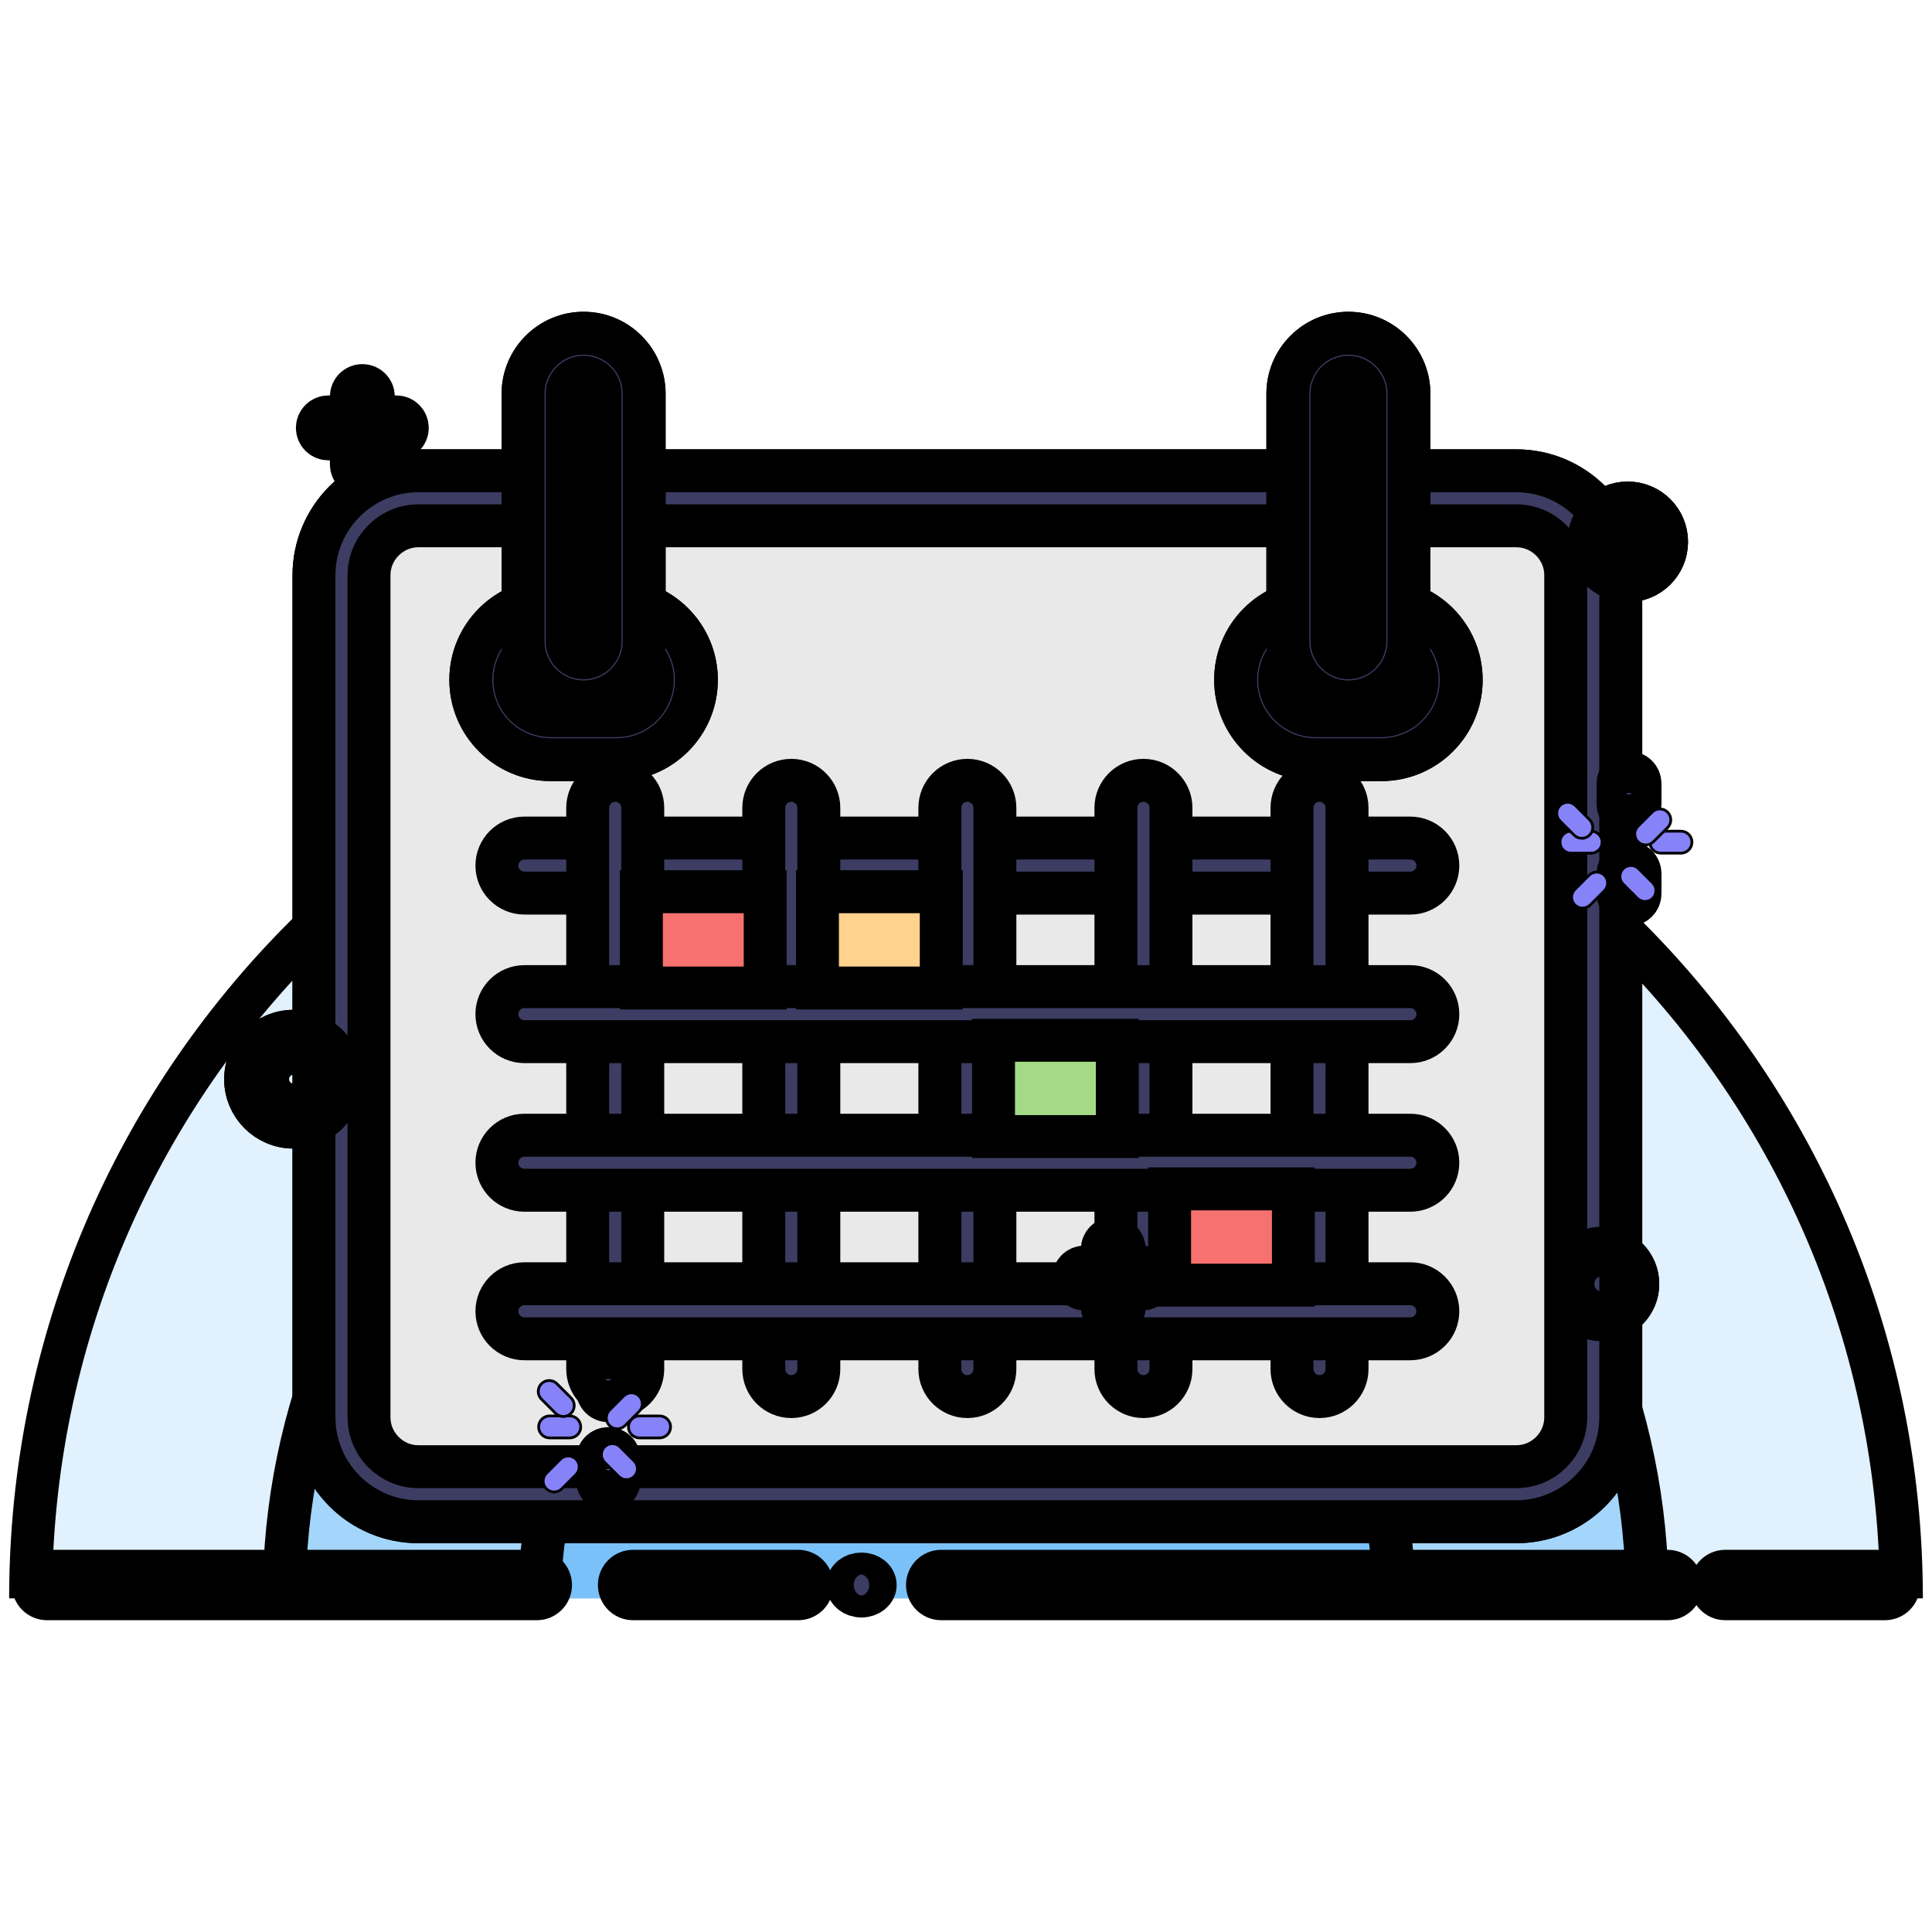 <svg xmlns="http://www.w3.org/2000/svg" xml:space="preserve" viewBox="0 0 45 45" version="1.1">

 <g>
  <title>Layer 1</title>
  <g stroke="null" id="svg_50">
   <g stroke="null" id="组_766">
    <path stroke="null" d="m44.287,37.229c0,-12.033 -9.755,-21.787 -21.787,-21.787c-12.033,0 -21.787,9.755 -21.787,21.787" enable-background="new    " fill="#69BAF9" opacity="0.2" id="路径_1806"/>
    <path stroke="null" d="m38.367,37.229c0,-8.767 -7.107,-15.874 -15.874,-15.874c-8.767,0 -15.874,7.107 -15.874,15.874" enable-background="new    " fill="#69BAF9" opacity="0.5" id="路径_1807"/>
    <path stroke="null" d="m32.471,37.229c0.014,-5.495 -4.429,-9.961 -9.925,-9.975c-5.495,-0.014 -9.961,4.429 -9.975,9.925c0,0.017 0,0.034 0,0.051" enable-background="new    " fill="#69BAF9" opacity="0.7" id="路径_1808"/>
   </g>
   <g stroke="null" id="组_764">
    <path stroke="null" id="svg_1" d="m38.84,37.238l-16.917,0c-0.177,0 -0.32,-0.143 -0.32,-0.32s0.143,-0.32 0.32,-0.32l16.917,0c0.177,0 0.32,0.143 0.32,0.32s-0.143,0.32 -0.32,0.32z" fill="#3D3D63"/>
    <path stroke="null" id="svg_2" d="m43.903,37.238l-3.717,0c-0.177,0 -0.32,-0.143 -0.32,-0.32s0.143,-0.32 0.32,-0.32l3.717,0c0.177,0 0.32,0.143 0.32,0.32s-0.143,0.32 -0.32,0.32z" fill="#3D3D63"/>
    <path stroke="null" id="svg_3" d="m18.591,37.238l-3.845,0c-0.177,0 -0.32,-0.143 -0.32,-0.32s0.143,-0.32 0.32,-0.32l3.845,0c0.177,0 0.32,0.143 0.32,0.32s-0.143,0.32 -0.32,0.32z" fill="#3D3D63"/>
    <path stroke="null" id="svg_4" d="m12.503,37.238l-11.406,0c-0.177,0 -0.32,-0.143 -0.32,-0.32s0.143,-0.32 0.32,-0.32l11.406,0c0.177,0 0.32,0.143 0.32,0.32s-0.143,0.32 -0.32,0.32z" fill="#3D3D63"/>
    <ellipse stroke="null" ry="0.256" rx="0.32" cy="36.918" cx="20.065" fill="#3D3D63" id="椭圆_336"/>
   </g>
   <g stroke="null" id="矩形_1367">
    <path stroke="null" id="svg_5" d="m9.748,10.966l25.568,0c1.345,0 2.435,1.09 2.435,2.435l0,19.609c0,1.345 -1.09,2.435 -2.435,2.435l-25.568,0c-1.345,0 -2.435,-1.09 -2.435,-2.435l0,-19.609c0,-1.345 1.09,-2.435 2.435,-2.435z" fill="#E9E9E9"/>
    <path stroke="null" id="svg_6" d="m35.316,35.444l-25.568,0c-1.343,0 -2.435,-1.092 -2.435,-2.435l0,-19.609c0,-1.343 1.092,-2.435 2.435,-2.435l25.568,0c1.343,0 2.435,1.092 2.435,2.435l0,19.609c0,1.343 -1.092,2.435 -2.435,2.435zm-25.568,-23.197c-0.636,0 -1.153,0.517 -1.153,1.153l0,19.609c0,0.636 0.517,1.153 1.153,1.153l25.568,0c0.636,0 1.153,-0.517 1.153,-1.153l0,-19.609c0,-0.636 -0.517,-1.153 -1.153,-1.153l-25.568,0z" fill="#3D3D63"/>
   </g>
   <g stroke="null" id="矩形_1369">
    <path stroke="null" id="svg_7" d="m12.824,13.977l1.538,0c1.026,0 1.858,0.832 1.858,1.858l0,0c0,1.026 -0.832,1.858 -1.858,1.858l-1.538,0c-1.026,0 -1.858,-0.832 -1.858,-1.858l0,0c0,-1.026 0.832,-1.858 1.858,-1.858z" fill="#7AC1FA"/>
    <path stroke="null" id="svg_8" d="m14.362,17.694l-1.538,0c-1.025,0 -1.858,-0.834 -1.858,-1.858s0.834,-1.858 1.858,-1.858l1.538,0c1.025,0 1.858,0.834 1.858,1.858s-0.834,1.858 -1.858,1.858zm-1.538,-2.691c-0.459,0 -0.833,0.374 -0.833,0.833s0.374,0.833 0.833,0.833l1.538,0c0.459,0 0.833,-0.374 0.833,-0.833s-0.374,-0.833 -0.833,-0.833l-1.538,0z" fill="#3D3D63"/>
   </g>
   <g stroke="null" id="矩形_1370">
    <path stroke="null" id="svg_9" d="m30.638,13.977l1.538,0c1.026,0 1.858,0.832 1.858,1.858l0,0c0,1.026 -0.832,1.858 -1.858,1.858l-1.538,0c-1.026,0 -1.858,-0.832 -1.858,-1.858l0,0c0,-1.026 0.832,-1.858 1.858,-1.858z" fill="#7AC1FA"/>
    <path stroke="null" id="svg_10" d="m32.176,17.694l-1.538,0c-1.025,0 -1.858,-0.834 -1.858,-1.858s0.834,-1.858 1.858,-1.858l1.538,0c1.025,0 1.858,0.834 1.858,1.858s-0.834,1.858 -1.858,1.858zm-1.538,-2.691c-0.459,0 -0.833,0.374 -0.833,0.833s0.374,0.833 0.833,0.833l1.538,0c0.459,0 0.833,-0.374 0.833,-0.833s-0.374,-0.833 -0.833,-0.833l-1.538,0z" fill="#3D3D63"/>
   </g>
   <g stroke="null" id="矩形_1368">
    <path stroke="null" id="svg_11" d="m13.593,7.762l0,0c0.779,0 1.41,0.631 1.41,1.41l0,5.767c0,0.779 -0.631,1.41 -1.41,1.41l0,0c-0.779,0 -1.41,-0.631 -1.41,-1.41l0,-5.767c0,-0.779 0.631,-1.41 1.41,-1.41z" fill="#B2B2B2"/>
    <path stroke="null" id="svg_12" d="m13.593,16.348c-0.777,0 -1.41,-0.632 -1.41,-1.41l0,-5.767c0,-0.777 0.632,-1.41 1.41,-1.41s1.41,0.632 1.41,1.41l0,5.767c0,0.777 -0.632,1.41 -1.41,1.41zm0,-7.561c-0.212,0 -0.384,0.172 -0.384,0.384l0,5.767c0,0.212 0.172,0.384 0.384,0.384s0.384,-0.172 0.384,-0.384l0,-5.767c0,-0.212 -0.172,-0.384 -0.384,-0.384z" fill="#3D3D63"/>
   </g>
   <g stroke="null" id="矩形_1371">
    <path stroke="null" id="svg_13" d="m31.407,7.762l0,0c0.779,0 1.41,0.631 1.41,1.41l0,5.767c0,0.779 -0.631,1.41 -1.41,1.41l0,0c-0.779,0 -1.41,-0.631 -1.41,-1.41l0,-5.767c0,-0.779 0.631,-1.41 1.41,-1.41z" fill="#B2B2B2"/>
    <path stroke="null" id="svg_14" d="m31.407,16.348c-0.777,0 -1.41,-0.632 -1.41,-1.41l0,-5.767c0,-0.777 0.632,-1.41 1.41,-1.41s1.41,0.632 1.41,1.41l0,5.767c0,0.777 -0.632,1.41 -1.41,1.41zm0,-7.561c-0.212,0 -0.384,0.172 -0.384,0.384l0,5.767c0,0.212 0.172,0.384 0.384,0.384s0.384,-0.172 0.384,-0.384l0,-5.767c0,-0.212 -0.172,-0.384 -0.384,-0.384z" fill="#3D3D63"/>
   </g>
   <g stroke="null" id="组_1053">
    <path stroke="null" id="svg_15" d="m32.849,20.802l-20.634,0c-0.354,0 -0.641,-0.287 -0.641,-0.641s0.287,-0.641 0.641,-0.641l20.634,0c0.354,0 0.641,0.287 0.641,0.641s-0.287,0.641 -0.641,0.641z" fill="#3D3D63"/>
    <path stroke="null" id="svg_16" d="m14.33,32.529c-0.354,0 -0.641,-0.287 -0.641,-0.641l0,-13.072c0,-0.354 0.287,-0.641 0.641,-0.641s0.641,0.287 0.641,0.641l0,13.072c0,0.354 -0.287,0.641 -0.641,0.641z" fill="#3D3D63"/>
    <path stroke="null" id="svg_17" d="m18.431,32.529c-0.354,0 -0.641,-0.287 -0.641,-0.641l0,-13.072c0,-0.354 0.287,-0.641 0.641,-0.641s0.641,0.287 0.641,0.641l0,13.072c0,0.354 -0.287,0.641 -0.641,0.641z" fill="#3D3D63"/>
    <path stroke="null" id="svg_18" d="m22.532,32.529c-0.354,0 -0.641,-0.287 -0.641,-0.641l0,-13.072c0,-0.354 0.287,-0.641 0.641,-0.641c0.354,0 0.641,0.287 0.641,0.641l0,13.072c0,0.354 -0.287,0.641 -0.641,0.641z" fill="#3D3D63"/>
    <path stroke="null" id="svg_19" d="m26.633,32.529c-0.354,0 -0.641,-0.287 -0.641,-0.641l0,-13.072c0,-0.354 0.287,-0.641 0.641,-0.641s0.641,0.287 0.641,0.641l0,13.072c0,0.354 -0.287,0.641 -0.641,0.641z" fill="#3D3D63"/>
    <path stroke="null" id="svg_20" d="m30.734,32.529c-0.354,0 -0.641,-0.287 -0.641,-0.641l0,-13.072c0,-0.354 0.287,-0.641 0.641,-0.641s0.641,0.287 0.641,0.641l0,13.072c0,0.354 -0.287,0.641 -0.641,0.641z" fill="#3D3D63"/>
    <path stroke="null" id="svg_21" d="m32.849,24.262l-20.634,0c-0.354,0 -0.641,-0.287 -0.641,-0.641s0.287,-0.641 0.641,-0.641l20.634,0c0.354,0 0.641,0.287 0.641,0.641s-0.287,0.641 -0.641,0.641z" fill="#3D3D63"/>
    <path stroke="null" id="svg_22" d="m32.849,27.723l-20.634,0c-0.354,0 -0.641,-0.287 -0.641,-0.641s0.287,-0.641 0.641,-0.641l20.634,0c0.354,0 0.641,0.287 0.641,0.641s-0.287,0.641 -0.641,0.641z" fill="#3D3D63"/>
    <path stroke="null" id="svg_23" d="m32.849,31.183l-20.634,0c-0.354,0 -0.641,-0.287 -0.641,-0.641s0.287,-0.641 0.641,-0.641l20.634,0c0.354,0 0.641,0.287 0.641,0.641s-0.287,0.641 -0.641,0.641z" fill="#3D3D63"/>
   </g>
   <rect stroke="null" height="2.243" width="2.884" fill="#A4DA86" y="24.23" x="23.141" id="矩形_1373"/>
   <rect stroke="null" height="2.243" width="2.884" fill="#F6716F" y="20.77" x="14.939" id="矩形_1374"/>
   <rect stroke="null" height="2.243" width="2.884" fill="#FFD28E" y="20.77" x="19.04" id="矩形_1375"/>
   <rect stroke="null" height="2.243" width="2.884" fill="#F6716F" y="27.691" x="27.242" id="矩形_1376"/>
   <g stroke="null" id="组_1050">
    <g stroke="null" id="路径_1850">
     <path stroke="null" id="svg_24" d="m37.315,30.738c0.46,0 0.832,-0.373 0.832,-0.832c0,-0.46 -0.373,-0.832 -0.832,-0.832c-0.46,-0 -0.832,0.373 -0.832,0.832c0,0 0,0 0,0c0,0.46 0.373,0.832 0.832,0.832z" fill="none"/>
     <path stroke="null" id="svg_25" d="m37.315,30.225c0.176,0 0.32,-0.143 0.32,-0.32s-0.143,-0.32 -0.32,-0.32c-0.176,0 -0.32,0.143 -0.32,0.32s0.143,0.32 0.32,0.32m0,0.513c-0.46,0 -0.832,-0.373 -0.832,-0.832c0,-0.46 0.373,-0.832 0.832,-0.832s0.832,0.373 0.832,0.832c0,0.46 -0.373,0.832 -0.832,0.832z" fill="#8682F8"/>
    </g>
    <g stroke="null" id="路径_1851">
     <path stroke="null" id="svg_26" d="m6.837,26.252c0.617,0 1.116,-0.5 1.116,-1.116s-0.5,-1.116 -1.116,-1.116c-0.617,0 -1.116,0.5 -1.116,1.116s0.5,1.116 1.116,1.116z" fill="none"/>
     <path stroke="null" id="svg_27" d="m6.837,25.74c0.333,0 0.604,-0.271 0.604,-0.604c0,-0.333 -0.271,-0.604 -0.604,-0.604s-0.604,0.271 -0.604,0.604c0,0.333 0.271,0.604 0.604,0.604m0,0.513c-0.617,0 -1.116,-0.5 -1.116,-1.116s0.5,-1.116 1.116,-1.116s1.116,0.5 1.116,1.116s-0.5,1.116 -1.116,1.116z" fill="#8682F8"/>
    </g>
    <g stroke="null" id="路径_1849">
     <path stroke="null" id="svg_28" d="m37.913,13.526c0.5,0 0.905,-0.405 0.905,-0.905s-0.405,-0.905 -0.905,-0.905c-0.5,0 -0.905,0.405 -0.905,0.905s0.405,0.905 0.905,0.905z" fill="none"/>
     <path stroke="null" id="svg_29" d="m37.913,13.013c0.216,0 0.393,-0.176 0.393,-0.393s-0.176,-0.393 -0.393,-0.393c-0.216,0 -0.393,0.176 -0.393,0.393s0.176,0.393 0.393,0.393m0,0.513c-0.5,0 -0.905,-0.405 -0.905,-0.905s0.405,-0.905 0.905,-0.905c0.5,0 0.905,0.405 0.905,0.905s-0.405,0.905 -0.905,0.905z" fill="#8682F8"/>
    </g>
    <g stroke="null" id="组_804">
     <path stroke="null" id="svg_30" d="m26.6,30.024l-1.338,0c-0.142,0 -0.256,-0.115 -0.256,-0.256s0.115,-0.256 0.256,-0.256l1.338,0c0.142,0 0.256,0.115 0.256,0.256s-0.115,0.256 -0.256,0.256z" fill="#8682F8"/>
     <path stroke="null" id="svg_31" d="m25.931,30.693c-0.142,0 -0.256,-0.115 -0.256,-0.256l0,-1.338c0,-0.142 0.115,-0.256 0.256,-0.256s0.256,0.115 0.256,0.256l0,1.338c0,0.142 -0.115,0.256 -0.256,0.256z" fill="#8682F8"/>
    </g>
    <g stroke="null" id="组_801">
     <path stroke="null" id="svg_32" d="m9.231,10.222l-1.583,0c-0.142,0 -0.256,-0.115 -0.256,-0.256s0.115,-0.256 0.256,-0.256l1.583,0c0.142,0 0.256,0.115 0.256,0.256s-0.115,0.256 -0.256,0.256z" fill="#8682F8"/>
     <path stroke="null" id="svg_33" d="m8.44,11.075c-0.142,0 -0.256,-0.115 -0.256,-0.256l0,-1.583c0,-0.142 0.115,-0.256 0.256,-0.256s0.256,0.115 0.256,0.256l0,1.583c0,0.142 -0.115,0.256 -0.256,0.256z" fill="#8682F8"/>
    </g>
    <g stroke="null" id="组_803">
     <g stroke="null" id="组_775">
      <g stroke="null" id="组_770">
       <path stroke="null" id="svg_34" d="m14.17,32.626c-0.142,0 -0.256,-0.115 -0.256,-0.256l0,-0.469c0,-0.142 0.115,-0.256 0.256,-0.256s0.256,0.115 0.256,0.256l0,0.469c0,0.142 -0.115,0.256 -0.256,0.256z" fill="#8682F8"/>
       <path stroke="null" id="svg_35" d="m14.17,34.721c-0.142,0 -0.256,-0.115 -0.256,-0.256l0,-0.469c0,-0.142 0.115,-0.256 0.256,-0.256s0.256,0.115 0.256,0.256l0,0.469c0,0.142 -0.115,0.256 -0.256,0.256z" fill="#8682F8"/>
      </g>
      <g stroke="null" transform="matrix(0 -0.064 0.064 0 -55.764 75.136)" id="组_771">
       <path stroke="null" id="svg_36" d="m650.69,1078.662l0,-7.322c0,-2.209 1.791,-4 4,-4s4,1.791 4,4l0,7.322c0,2.209 -1.791,4 -4,4s-4,-1.791 -4,-4z" fill="#8682F8"/>
       <path stroke="null" id="svg_37" d="m650.69,1111.354l0,-7.321c0,-2.209 1.791,-4 4,-4s4,1.791 4,4l0,7.321c0,2.209 -1.791,4 -4,4s-4,-1.791 -4,-4z" fill="#8682F8"/>
      </g>
      <g stroke="null" transform="matrix(0.045 -0.045 0.045 0.045 -55.441 51.563)" id="组_772">
       <path stroke="null" id="svg_38" d="m968.125,555.465c-0.724,-0.724 -1.171,-1.724 -1.171,-2.829l0,-7.321c0,-2.209 1.791,-4 4,-4c2.21,0 4,1.791 4,4l0,7.321c0,2.209 -1.791,4 -4,4c-1.105,0.001 -2.105,-0.447 -2.829,-1.171z" fill="#8682F8"/>
       <path stroke="null" id="svg_39" d="m968.125,588.158c-0.724,-0.724 -1.171,-1.724 -1.171,-2.829l0,-7.322c0,-2.209 1.791,-4 4,-4c2.21,0 4,1.791 4,4l0,7.322c0,2.209 -1.791,4 -4,4c-1.105,0 -2.105,-0.447 -2.829,-1.171z" fill="#8682F8"/>
      </g>
      <g stroke="null" transform="matrix(-0.045 -0.045 0.045 -0.045 -38.792 93.314)" id="组_773">
       <path stroke="null" id="svg_40" d="m76.281,1257.813c0.724,-0.724 1.724,-1.171 2.829,-1.171c2.209,0 4,1.791 4,4l0,7.322c0,2.21 -1.791,4 -4,4c-2.209,0 -4,-1.791 -4,-4l0,-7.322c-0.001,-1.105 0.447,-2.105 1.171,-2.829z" fill="#8682F8"/>
       <path stroke="null" id="svg_41" d="m76.28,1225.122c0.724,-0.724 1.724,-1.172 2.828,-1.172c2.21,0 4,1.791 4.001,4l0,7.321c0,2.208 -1.791,4 -3.999,4.001c-2.21,0 -4,-1.791 -4.001,-4l0,-7.322c-0.001,-1.104 0.447,-2.104 1.171,-2.828z" fill="#8682F8"/>
      </g>
     </g>
    </g>
    <g stroke="null" id="组_802">
     <g stroke="null" id="组_775-2">
      <g stroke="null" id="组_770-2">
       <path stroke="null" id="svg_42" d="m37.943,18.977c-0.142,0 -0.256,-0.115 -0.256,-0.256l0,-0.469c0,-0.142 0.115,-0.256 0.256,-0.256s0.256,0.115 0.256,0.256l0,0.469c0,0.142 -0.115,0.256 -0.256,0.256z" fill="#8682F8"/>
       <path stroke="null" id="svg_43" d="m37.943,21.072c-0.142,0 -0.256,-0.115 -0.256,-0.256l0,-0.469c0,-0.142 0.115,-0.256 0.256,-0.256s0.256,0.115 0.256,0.256l0,0.469c0,0.142 -0.115,0.256 -0.256,0.256z" fill="#8682F8"/>
      </g>
      <g stroke="null" transform="matrix(0 -0.064 0.064 0 -18.342 85.259)" id="组_771-2">
       <path stroke="null" id="svg_44" d="m1021.675,865.662l0,-7.322c0,-2.209 1.791,-4 4,-4s4,1.791 4,4l0,7.321c0,2.209 -1.791,4 -4,4s-4,-1.79 -4,-3.999z" fill="#8682F8"/>
       <path stroke="null" id="svg_45" d="m1021.675,898.354l0,-7.322c0,-2.209 1.791,-4 4,-4s4,1.791 4,4l0,7.322c0,2.209 -1.791,4 -4,4s-4,-1.791 -4,-4z" fill="#8682F8"/>
      </g>
      <g stroke="null" transform="matrix(0.045 -0.045 0.045 0.045 -38.827 64.375)" id="组_772-2">
       <path stroke="null" id="svg_46" d="m1339.111,342.465c-0.724,-0.723 -1.171,-1.723 -1.172,-2.828l0,-7.322c0,-2.209 1.791,-4 4,-4c2.208,-0.001 3.999,1.79 4,3.999l0,7.322c0,2.209 -1.791,4 -4,4c-1.104,0.001 -2.105,-0.447 -2.828,-1.171z" fill="#8682F8"/>
       <path stroke="null" id="svg_47" d="m1339.111,375.158c-0.724,-0.724 -1.171,-1.724 -1.171,-2.828l0,-7.322c0,-2.209 1.791,-4 4,-4c2.208,-0.001 3.999,1.79 4,3.999l0,7.322c0,2.209 -1.791,4 -4,4c-1.105,0 -2.105,-0.448 -2.829,-1.171z" fill="#8682F8"/>
      </g>
      <g stroke="null" transform="matrix(-0.045 -0.045 0.045 -0.045 11.442 86.824)" id="组_773-2">
       <path stroke="null" id="svg_48" d="m447.266,1044.814c0.723,-0.724 1.724,-1.172 2.828,-1.171c2.209,0 4,1.791 4,4l0,7.322c-0.001,2.209 -1.792,4.001 -4,3.999c-2.209,0 -4,-1.791 -4,-4l0,-7.322c0,-1.105 0.448,-2.105 1.172,-2.828z" fill="#8682F8"/>
       <path stroke="null" id="svg_49" d="m447.266,1012.121c0.724,-0.723 1.724,-1.171 2.828,-1.171c2.209,0 4,1.791 4,4l0,7.322c-0.001,2.209 -1.792,4.001 -4,3.999c-2.209,0 -4,-1.791 -4,-4l0,-7.321c0.001,-1.105 0.448,-2.105 1.172,-2.829z" fill="#8682F8"/>
      </g>
     </g>
    </g>
   </g>
  </g>
 </g>
</svg>